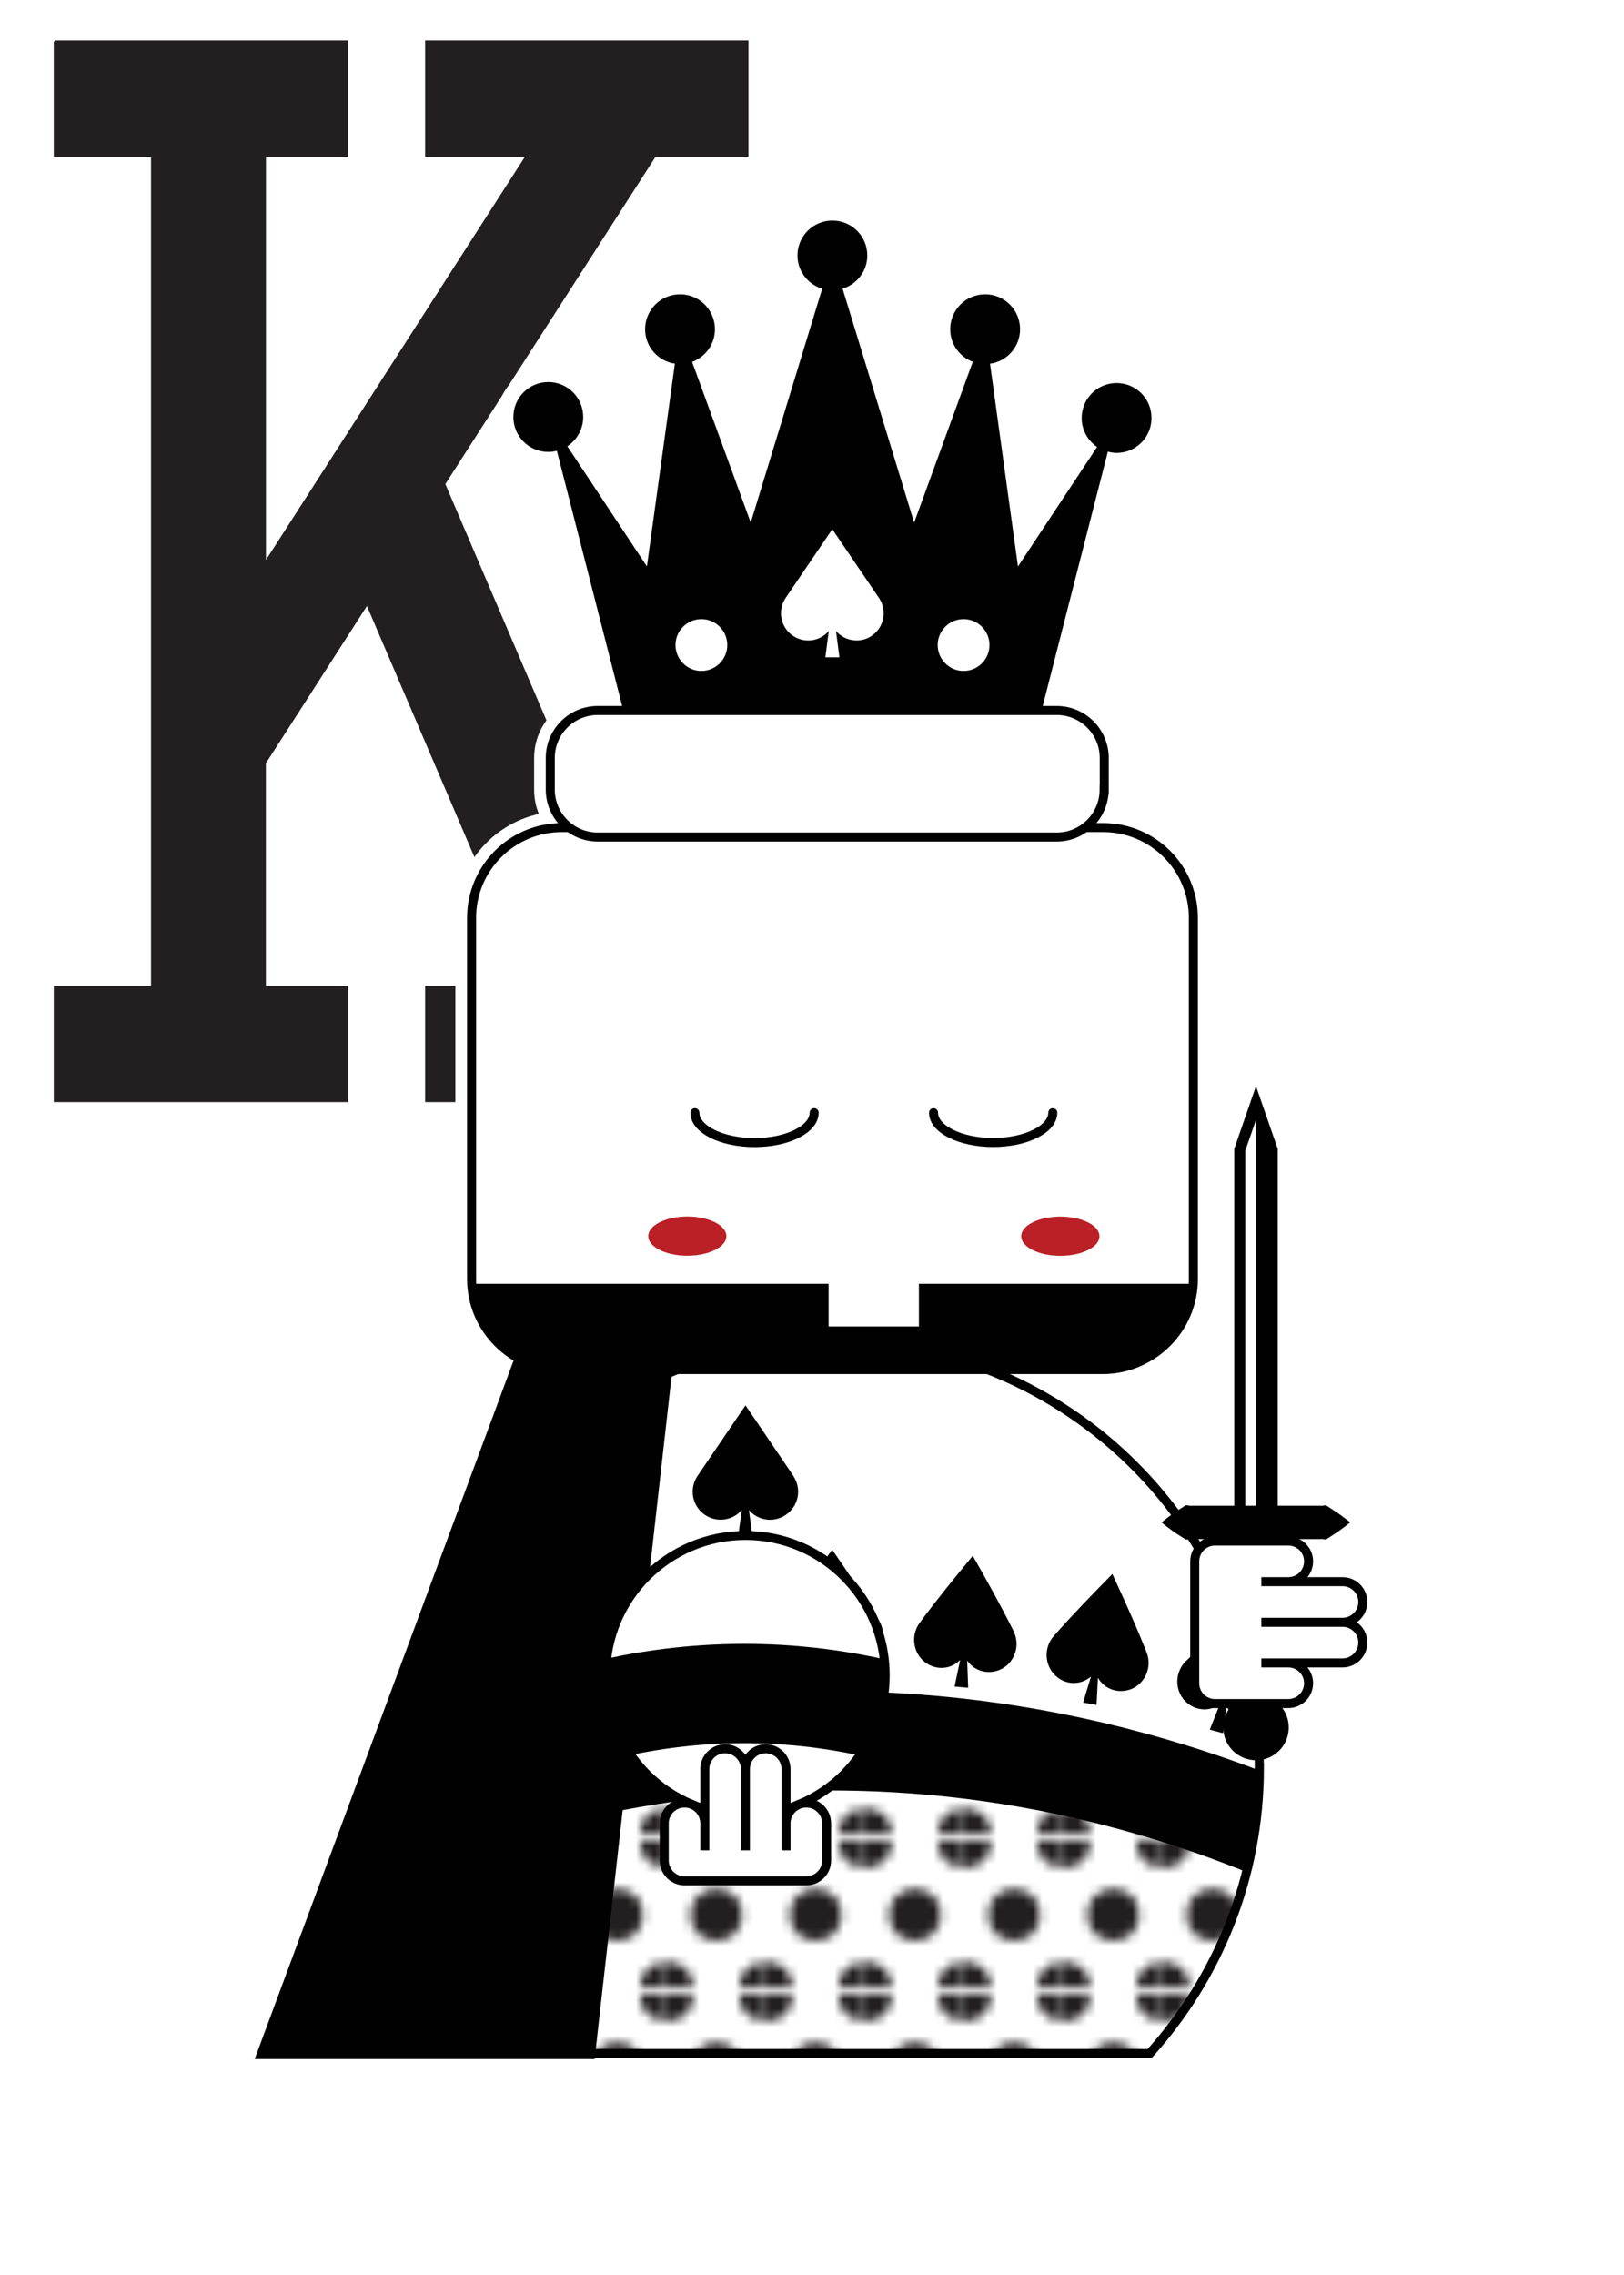 <?xml version="1.0" encoding="UTF-8"?>
<svg id="a" data-name="Layer 1" xmlns="http://www.w3.org/2000/svg" width="2.5in" height="3.5in" xmlns:xlink="http://www.w3.org/1999/xlink" viewBox="0 0 180 252">
  <defs>
    <clipPath id="b">
      <rect width="180" height="252" rx="18" ry="18" style="fill: none;"/>
    </clipPath>
    <clipPath id="c">
      <path d="M139.58,195.8c0-26.13-21.19-47.32-47.31-47.32s-47.31,21.19-47.31,47.32c0,12.18,4.61,23.29,12.17,31.67h70.29c7.56-8.39,12.17-19.49,12.17-31.67Z" style="fill: #fff; stroke: #010101; stroke-miterlimit: 10;"/>
    </clipPath>
    <pattern id="d" data-name="New Pattern Swatch 1" x="0" y="0" width="10.8" height="16.2" patternTransform="translate(-234)" patternUnits="userSpaceOnUse" viewBox="0 0 10.8 16.2">
      <g>
        <rect y="0" width="10.8" height="16.2" style="fill: none;"/>
        <circle cx="10.8" cy="16.2" r="2.87" style="fill: #231f20;"/>
        <circle cx="0" cy="16.2" r="2.87" style="fill: #231f20;"/>
        <circle cx="5.4" cy="8.1" r="2.87" style="fill: #231f20;"/>
        <circle cx="10.8" cy="0" r="2.87" style="fill: #231f20;"/>
        <circle cx="0" cy="0" r="2.87" style="fill: #231f20;"/>
      </g>
    </pattern>
    <clipPath id="e">
      <path d="M82.62,170.08c8.56,0,15.49,6.94,15.49,15.49s-6.94,15.49-15.49,15.49-15.49-6.94-15.49-15.49,6.94-15.49,15.49-15.49Z" style="fill: #fff; stroke: #010101; stroke-miterlimit: 10;"/>
    </clipPath>
  </defs>
  <g style="clip-path: url(#b);">
    <rect width="180" height="252" style="fill: #fff;"/>
    <path d="M5.96,109.2h10.78V17.36H5.96V4.48h32.62v12.88h-9.1v44.66l28.7-44.66h-11.06V4.48h35.84v12.88h-10.3l-23.3,36.26,23.8,55.58h9.8v12.88h-35.84v-12.88h11.57l-18.02-42.07-11.2,17.42v24.65h9.1v12.88H5.96v-12.88Z" style="fill: #231f20;"/>
    <path d="M26.36,229.38l28.83-77.74c-2.95-2.21-4.72-5.71-4.72-9.44v-40.52c0-5.63,3.96-10.35,9.25-11.52-.34-.84-.52-1.75-.52-2.69v-3.5c0-3.9,3.17-7.06,7.06-7.06h.52l-6.42-25.05c-2.93-.21-5.25-2.67-5.25-5.65s2.54-5.67,5.67-5.67,5.67,2.54,5.67,5.67c0,1.29-.44,2.52-1.22,3.51l5.35,8.08,2.24-16.26c-1.86-.95-3.11-2.88-3.11-5.04,0-3.12,2.54-5.67,5.67-5.67s5.67,2.54,5.67,5.67c0,1.73-.81,3.35-2.12,4.41l4.14,11.35,5.91-19.33c-1.47-1.04-2.38-2.73-2.38-4.6,0-3.13,2.54-5.67,5.67-5.67s5.67,2.54,5.67,5.67c0,1.87-.91,3.56-2.38,4.6l5.91,19.33,4.15-11.36c-1.31-1.05-2.1-2.64-2.1-4.4,0-3.12,2.54-5.67,5.67-5.67s5.67,2.54,5.67,5.67c0,2.18-1.27,4.12-3.14,5.06l2.24,16.25,5.31-8.02c-.76-.98-1.18-2.19-1.18-3.46,0-3.13,2.54-5.67,5.67-5.67s5.67,2.54,5.67,5.67-2.33,5.45-5.28,5.66l-6.4,24.97c3.6.32,6.43,3.35,6.43,7.04v3.51c0,.87-.16,1.71-.45,2.5,5.82.72,10.34,5.7,10.34,11.71v40.52c0,6.51-5.29,11.8-11.8,11.8h-4.21c4.77,2.95,9.03,6.72,12.56,11.13.28-.13.58-.19.9-.19.19,0,.35.02.47.05h3.01v-38.02l4.21-12.14,4.21,12.14v38.02h3.02c.15-.03.29-.04.43-.04.44,0,.86.13,1.22.38l.6.38c.39.24.75.5,1.06.72.69.51,1.06.82,1.06.82l1.62,1.37-1.61,1.38-1.17-1.36,1.16,1.37s-.39.33-1,.77l-.1.07c-.3.21-.65.46-1.04.71,0,0-.41.27-.59.38-.36.24-.77.37-1.21.37-.03,0-.05,0-.08,0,.03.21.05.43.05.65,0,.15,0,.3-.02.45h1.98c2.24,0,4.05,1.82,4.05,4.05,0,.83-.25,1.61-.68,2.25.43.64.68,1.42.68,2.25,0,2.24-1.82,4.05-4.05,4.05h-1.98c.02.15.02.3.02.45,0,1.63-.96,3.03-2.34,3.68.09.4.14.81.14,1.22,0,2.22-1.32,4.14-3.26,4.98-.13,11.98-4.6,23.45-12.63,32.35l-.54.59h-61.14v.11H26.36ZM63.86,225.67l7.96-70.55c-15.32,7.7-25.07,23.35-25.07,40.68,0,11.01,3.96,21.59,11.18,29.87h5.93ZM134.21,186.45c0,.25.2.46.45.46h.34v-6.8c-.25-.67-.51-1.34-.79-2v8.35Z" style="fill: #fff;"/>
    <g>
      <g>
        <g>
          <path d="M139.58,195.8c0-26.13-21.19-47.32-47.31-47.32s-47.31,21.19-47.31,47.32c0,12.18,4.61,23.29,12.17,31.67h70.29c7.56-8.39,12.17-19.49,12.17-31.67Z" style="fill: #fff;"/>
          <g style="clip-path: url(#c);">
            <g>
              <path d="M24.49,192.77c-2.6-1.73-5.28-3.42-8.04-5.02-.59,3.13-1.07,6.27-1.44,9.37-.19,1.69,1.03,3.22,2.65,3.49,1.5.24,2.87-.69,3.26-2.16l.92,2.87,1.36-.62-1.57-2.57c1.36.66,2.98.24,3.78-1.08.87-1.42.49-3.33-.93-4.29Z" style="fill: #010101;"/>
              <path d="M38.52,187.68c-2.44-1.95-4.95-3.9-7.52-5.75-.86,3.05-1.64,6.12-2.33,9.18-.38,1.66.67,3.32,2.28,3.75,1.48.38,2.96-.42,3.5-1.84l.64,2.95,1.43-.5-1.33-2.7c1.3.77,2.96.51,3.89-.73,1-1.33.78-3.29-.54-4.35Z" style="fill: #010101;"/>
              <path d="M52.95,183.8c-2.26-2.14-4.61-4.3-7.01-6.36-1.11,3-2.16,5.93-3.1,8.94-.51,1.63.38,3.38,1.94,3.92,1.45.52,3-.14,3.65-1.53l.39,2.99,1.46-.39-1.09-2.8c1.23.89,2.91.78,3.94-.39,1.1-1.25,1.05-3.22-.18-4.38Z" style="fill: #010101;"/>
              <path d="M67.64,181.15c-1.04-1.17-2.1-2.34-3.18-3.51-1.08-1.15-2.17-2.28-3.28-3.41-1.36,2.88-2.64,5.73-3.83,8.65-.65,1.58.1,3.39,1.61,4.07,1.4.6,3,.11,3.76-1.22l.14,3.01,1.49-.26-.86-2.89c.58.5,1.29.74,1.99.72.71,0,1.41-.26,1.97-.79,1.21-1.14,1.32-3.1.19-4.38Z" style="fill: #010101;"/>
              <path d="M82.51,179.7c-1.88-2.49-3.83-4.97-5.86-7.44-1.59,2.75-3.1,5.55-4.54,8.32-.78,1.5-.19,3.38,1.27,4.2,1.35.76,2.98.33,3.85-.93l-.12,3.02c.5-.06,1.01-.07,1.51-.11l-.62-2.96c1.07,1.11,2.74,1.24,3.95.27,1.3-1.05,1.57-3.01.55-4.36Z" style="fill: #010101;"/>
              <path d="M97.44,179.54c-1.66-2.69-3.39-5.26-5.21-7.89-.91,1.3-1.8,2.59-2.67,3.9-.87,1.33-1.72,2.66-2.56,3.99-.9,1.44-.47,3.36.91,4.28.64.43,1.37.56,2.07.45.7-.09,1.36-.45,1.84-1.03l-.37,2.99h1.51s-.36-2.98-.36-2.98c.97,1.18,2.63,1.44,3.91.56,1.38-.9,1.82-2.81.92-4.27Z" style="fill: #010101;"/>
              <path d="M112.33,180.65c-1.42-2.84-2.93-5.55-4.51-8.31-2.04,2.46-3.99,4.85-5.88,7.41-1.02,1.37-.75,3.31.54,4.34,1.2.94,2.87.88,3.94-.22l-.62,2.95,1.51.13-.11-3.01c.87,1.27,2.5,1.61,3.85.91,1.45-.78,2.06-2.65,1.28-4.18Z" style="fill: #010101;"/>
              <path d="M127.08,183.02c-1.17-2.96-2.45-5.78-3.79-8.67-2.24,2.28-4.39,4.49-6.49,6.87-1.14,1.28-1.03,3.24.17,4.37,1.11,1.07,2.79,1.12,3.95.12l-.87,2.88,1.49.26.15-3.01c.76,1.34,2.36,1.81,3.76,1.23,1.51-.66,2.27-2.47,1.63-4.05Z" style="fill: #010101;"/>
              <path d="M141.57,186.61c-.93-3.02-1.96-5.93-3.05-8.94-2.42,2.07-4.75,4.1-7.05,6.3-1.24,1.18-1.3,3.14-.2,4.37,1.03,1.12,2.68,1.35,3.93.45l-1.11,2.8,1.46.39.4-2.99c.64,1.39,2.18,2.05,3.65,1.52,1.56-.52,2.47-2.26,1.97-3.9Z" style="fill: #010101;"/>
              <path d="M155.72,191.4c-.7-3.03-1.47-6.08-2.31-9.16-1.29.93-2.55,1.83-3.81,2.79-1.26.97-2.51,1.95-3.74,2.93-1.33,1.07-1.56,3.02-.56,4.34.46.61,1.11.98,1.81,1.1.69.14,1.43.03,2.08-.35l-1.34,2.7,1.43.52.65-2.95c.53,1.44,2,2.25,3.51,1.84,1.62-.44,2.67-2.11,2.28-3.75Z" style="fill: #010101;"/>
              <path d="M169.44,197.32c-.46-3.1-.97-6.23-1.55-9.37-2.73,1.69-5.39,3.4-7.99,5.14-1.41.95-1.79,2.88-.91,4.29.82,1.31,2.46,1.72,3.84,1.02l-1.55,2.59c.47.19.94.39,1.39.61l.88-2.89c.41,1.49,1.81,2.43,3.33,2.16,1.64-.29,2.81-1.87,2.56-3.56Z" style="fill: #010101;"/>
            </g>
            <path d="M38.27,204.66v38.34h108v-38.14c-50.92-23.29-94.3-6.75-108-.2Z" style="fill: url(#d); stroke: #010101; stroke-miterlimit: 10; stroke-width: 11px;"/>
          </g>
          <path d="M139.58,195.8c0-26.13-21.19-47.32-47.31-47.32s-47.31,21.19-47.31,47.32c0,12.18,4.61,23.29,12.17,31.67h70.29c7.56-8.39,12.17-19.49,12.17-31.67Z" style="fill: none; stroke: #010101; stroke-miterlimit: 10;"/>
        </g>
        <polygon points="60.61 142.2 28.95 227.58 65.46 227.58 74.31 149.11 60.61 142.2" style="fill: #010101; stroke: #010101; stroke-miterlimit: 10;"/>
        <g>
          <path d="M132.27,141.67c0,5.52-4.48,10-10,10h-60c-5.52,0-10-4.48-10-10v-40c0-5.52,4.48-10,10-10h60c5.52,0,10,4.48,10,10v40Z" style="fill: #fff; stroke: #010101; stroke-miterlimit: 10;"/>
          <g>
            <g>
              <path d="M90.24,123.25c0,1.83-2.96,3.31-6.61,3.31s-6.61-1.48-6.61-3.31" style="fill: none; stroke: #010101; stroke-linecap: round; stroke-linejoin: round;"/>
              <path d="M116.69,123.25c0,1.82-2.96,3.3-6.61,3.3s-6.61-1.48-6.61-3.3" style="fill: none; stroke: #010101; stroke-linecap: round; stroke-linejoin: round;"/>
            </g>
            <g>
              <ellipse cx="76.18" cy="136.92" rx="4.33" ry="2.17" style="fill: #ba2025;"/>
              <path d="M117.52,134.76c2.39,0,4.34.97,4.34,2.17s-1.94,2.17-4.34,2.17-4.33-.97-4.33-2.17,1.94-2.17,4.33-2.17Z" style="fill: #ba2025;"/>
            </g>
          </g>
          <path d="M101.85,142.2v4.73h-10.01v-4.73h-39.58c0,5.52,4.48,10,10,10h60c5.52,0,10-4.48,10-10h-30.41Z" style="fill: #010101;"/>
        </g>
        <g>
          <g>
            <path d="M123.76,42.43c-2.14,0-3.87,1.73-3.87,3.87,0,1.34.68,2.51,1.71,3.21l-8.77,13.24-3.1-22.46c1.88-.26,3.33-1.86,3.33-3.82,0-2.14-1.73-3.87-3.87-3.87s-3.87,1.73-3.87,3.87c0,1.66,1.04,3.05,2.5,3.61l-6.5,17.81-7.93-25.91c1.58-.49,2.74-1.94,2.74-3.68,0-2.14-1.73-3.87-3.87-3.87s-3.87,1.73-3.87,3.87c0,1.74,1.16,3.2,2.74,3.68l-7.92,25.91-6.5-17.8c1.47-.55,2.53-1.95,2.53-3.62,0-2.14-1.73-3.87-3.87-3.87s-3.87,1.73-3.87,3.87c0,1.95,1.44,3.54,3.3,3.81l-3.1,22.46-8.82-13.31c1.05-.69,1.76-1.88,1.76-3.24,0-2.14-1.73-3.87-3.87-3.87s-3.87,1.73-3.87,3.87,1.73,3.87,3.87,3.87c.33,0,.64-.05.95-.13l7.84,30.62h45.41l7.82-30.52c.31.08.63.14.97.14,2.13,0,3.87-1.73,3.87-3.87s-1.73-3.87-3.87-3.87Z" style="fill: #010101;"/>
            <circle cx="77.74" cy="71.45" r="2.87" style="fill: #fff;"/>
            <path d="M96.64,70.42c-1.28.87-2.99.62-3.98-.52l.38,2.91h-1.56l.38-2.91c-.99,1.15-2.7,1.39-3.98.52-1.38-.94-1.73-2.82-.8-4.19l5.17-7.61,5.17,7.61c.94,1.38.58,3.26-.8,4.19Z" style="fill: #fff;"/>
            <circle cx="106.8" cy="71.45" r="2.87" style="fill: #fff;"/>
          </g>
          <path d="M122.38,87.46c0,2.91-2.36,5.26-5.26,5.26h-50.87c-2.9,0-5.26-2.36-5.26-5.26v-3.5c0-2.91,2.36-5.26,5.26-5.26h50.87c2.91,0,5.27,2.36,5.27,5.26v3.5h0Z" style="fill: #fff; stroke: #010101; stroke-miterlimit: 10;"/>
        </g>
      </g>
      <g>
        <g>
          <path d="M82.62,170.08c8.56,0,15.49,6.94,15.49,15.49s-6.94,15.49-15.49,15.49-15.49-6.94-15.49-15.49,6.94-15.49,15.49-15.49Z" style="fill: #fff;"/>
          <g style="clip-path: url(#e);">
            <path d="M110.67,193.84c-26.45-12.1-48.99-3.51-56.1-.1" style="fill: none; stroke: #010101; stroke-miterlimit: 10; stroke-width: 11px;"/>
          </g>
          <path d="M82.62,170.08c8.56,0,15.49,6.94,15.49,15.49s-6.94,15.49-15.49,15.49-15.49-6.94-15.49-15.49,6.94-15.49,15.49-15.49Z" style="fill: none; stroke: #010101; stroke-miterlimit: 10;"/>
        </g>
        <path d="M73.62,201.97c0-1.24,1-2.25,2.25-2.25s2.25,1.01,2.25,2.25v2.99-9c0-1.25,1.01-2.25,2.25-2.25s2.25,1.01,2.25,2.25v9-9c0-1.25,1.01-2.25,2.25-2.25s2.25,1.01,2.25,2.25v9-2.99c0-1.24,1-2.25,2.25-2.25s2.25,1.01,2.25,2.25v4.12h0c0,1.24-1.01,2.25-2.25,2.25h-13.5c-1.24,0-2.25-1.01-2.25-2.25h0v-4.12Z" style="fill: #fff; stroke: #010101; stroke-linecap: round; stroke-miterlimit: 10;"/>
        <path d="M87.94,163.49l-5.31-7.82-5.32,7.82c-.96,1.42-.6,3.35.82,4.31,1.31.89,3.07.64,4.08-.53l-.4,2.99h1.6l-.4-2.99c1.02,1.18,2.77,1.43,4.09.53,1.42-.96,1.79-2.89.82-4.31Z" style="fill: #010101;"/>
      </g>
      <g>
        <path d="M139.21,187.72c2,0,3.63,1.62,3.63,3.63s-1.62,3.63-3.63,3.63-3.63-1.62-3.63-3.63,1.62-3.63,3.63-3.63Z" style="fill: #010101;"/>
        <path d="M141.62,191.56h-4.82v-64.3l2.41-6.95,2.41,6.95v64.3ZM139.21,124.05l-1.19,3.42v62.87h1.18v-66.28Z" style="fill: #010101;"/>
        <path d="M128.77,168.62s.33-.29.9-.71c.29-.21.63-.47,1.03-.71.2-.13.41-.26.64-.41.22-.14.46.05.7,0h14.35c.25.06.48-.14.7.03.22.14.44.28.63.41.4.25.75.5,1.03.71.57.42.9.69.9.69,0,0-.32.28-.9.7-.29.2-.63.46-1.03.71-.2.13-.41.27-.63.41-.22.17-.46-.03-.7.03h-14.35c-.24-.05-.48.14-.7,0-.22-.15-.44-.28-.64-.41-.4-.24-.74-.5-1.03-.71-.57-.41-.9-.71-.9-.71Z" style="fill: #010101;"/>
        <path d="M142.79,170.7c1.24,0,2.25,1,2.25,2.25s-1.01,2.25-2.25,2.25h-2.99,9c1.25,0,2.25,1.01,2.25,2.25s-1.01,2.25-2.25,2.25h-9,9c1.25,0,2.25,1.01,2.25,2.25s-1.01,2.25-2.25,2.25h-9,2.99c1.24,0,2.25,1,2.25,2.25s-1.01,2.25-2.25,2.25h-8.12c-1.24,0-2.25-1-2.25-2.25v-13.5c0-1.24,1.01-2.25,2.25-2.25h8.12Z" style="fill: #fff; stroke: #010101; stroke-linecap: round; stroke-miterlimit: 10;"/>
      </g>
    </g>
  </g>
</svg>